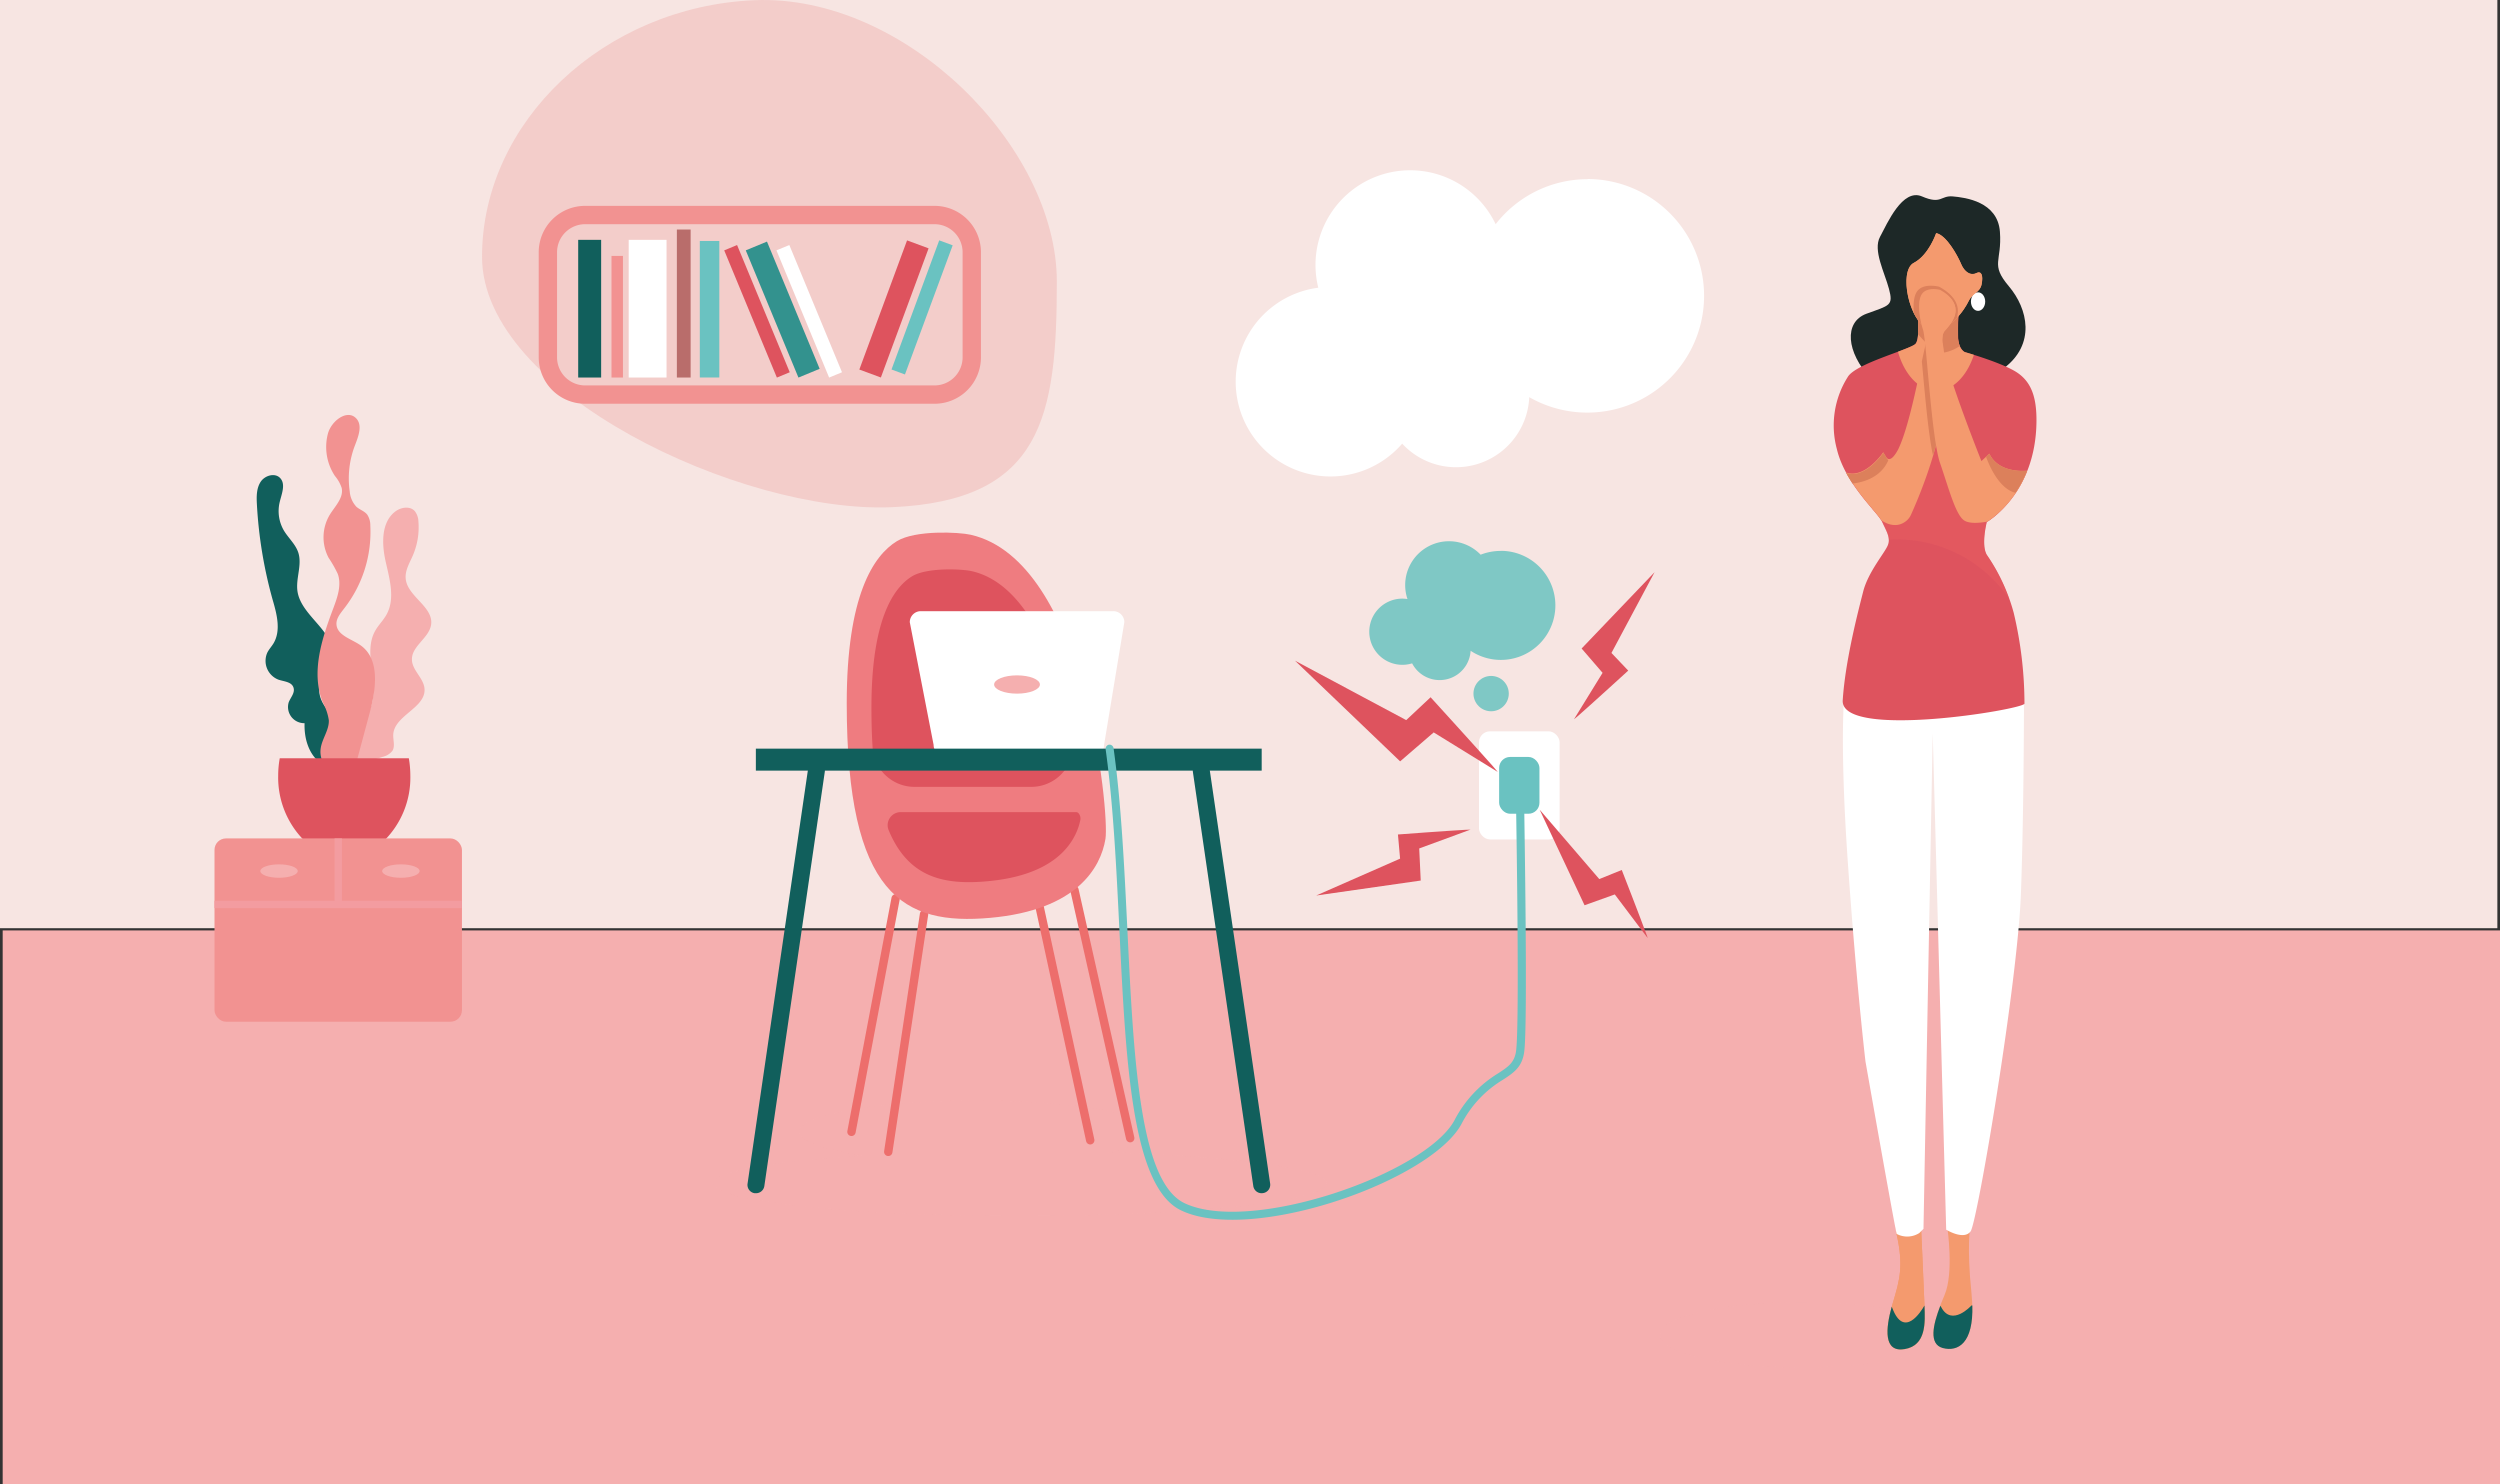 <svg xmlns="http://www.w3.org/2000/svg" viewBox="0 0 595.91 353.83"><rect x="0" y="0" width="595.91" height="353.83" fill="#333333" stroke="none"/><defs><style>.cls-1{isolation:isolate;}.cls-2{fill:#f7e5e2;}.cls-3,.cls-4{fill:#f5afaf;}.cls-17,.cls-4{opacity:0.4;mix-blend-mode:multiply;}.cls-5{fill:#f3cdca;}.cls-6{fill:#f29291;}.cls-7{fill:#115f5c;}.cls-8{fill:#33928e;}.cls-9{fill:#de535e;}.cls-10{fill:#6ac2c1;}.cls-11{fill:#fff;}.cls-12{fill:#b96d6b;}.cls-13{fill:none;stroke:#ed6e6c;stroke-linecap:round;stroke-linejoin:round;stroke-width:2px;}.cls-14{fill:#ef7c80;}.cls-15{fill:#f49a6e;}.cls-16{fill:#1d2827;}.cls-17{fill:#ec6063;}.cls-18{fill:#dc805b;}.cls-19{fill:#7fc8c5;}.cls-20{fill:#f39ca0;}</style></defs><title>Slide11</title><g class="cls-1"><g id="Слой_2" data-name="Слой 2"><g id="Слой_1-2" data-name="Слой 1"><rect class="cls-2" width="595.28" height="221.25"/><rect class="cls-3" x="0.64" y="221.78" width="595.28" height="132.05"/><path class="cls-4" d="M264.18,274.65c6.6-1.31,10.61-3,10.61-4.92,0-4.09-18.87-7.41-42.14-7.41s-42.14,3.32-42.14,7.41c0,2.29,5.89,4.33,15.14,5.69-21.28,1.36-35.53,3.84-35.53,6.66,0,4.29,32.71,7.77,73.06,7.77s73.07-3.48,73.07-7.77C316.25,278.57,294.3,275.61,264.18,274.65Z"/><ellipse class="cls-4" cx="429.43" cy="318.17" rx="33.71" ry="7.78"/><path class="cls-5" d="M251.91,67.12c0,32.24-3.5,52.24-39.34,53.78S114.9,93.46,114.9,61.22,144,1.59,179.79.05,251.91,34.88,251.91,67.12Z"/><path class="cls-6" d="M222.76,49.07H139.47a11.06,11.06,0,0,0-11.06,11.06V85.18a11.06,11.06,0,0,0,11.06,11.06h83.29a11.06,11.06,0,0,0,11.06-11.06V60.13A11.06,11.06,0,0,0,222.76,49.07Zm6.69,36.11a6.7,6.7,0,0,1-6.69,6.69H139.47a6.7,6.7,0,0,1-6.69-6.69V60.13a6.7,6.7,0,0,1,6.69-6.69h83.29a6.7,6.7,0,0,1,6.69,6.69Z"/><rect class="cls-7" x="137.82" y="57.17" width="5.47" height="32.82"/><rect class="cls-8" x="183.83" y="57.37" width="5.47" height="32.82" transform="translate(-14.03 76.99) rotate(-22.49)"/><rect class="cls-9" x="210.35" y="57.24" width="5.47" height="32.82" transform="translate(38.74 -69.3) rotate(20.28)"/><rect class="cls-10" x="218.07" y="56.88" width="3.42" height="32.82" transform="translate(39.04 -71.65) rotate(20.28)"/><rect class="cls-11" x="191.23" y="57.78" width="3.32" height="32.82" transform="translate(-13.71 79.44) rotate(-22.49)"/><rect class="cls-9" x="178.78" y="57.78" width="3.32" height="32.82" transform="translate(-14.66 74.68) rotate(-22.49)"/><rect class="cls-10" x="166.81" y="57.44" width="4.65" height="32.54"/><rect class="cls-12" x="161.34" y="54.71" width="3.28" height="35.28"/><rect class="cls-11" x="149.86" y="57.17" width="9.02" height="32.82"/><rect class="cls-6" x="145.76" y="61" width="2.73" height="28.99"/><line class="cls-13" x1="247.58" y1="215.14" x2="259.87" y2="271.8"/><line class="cls-13" x1="220.26" y1="217.9" x2="211.73" y2="274.56"/><line class="cls-13" x1="213.49" y1="214.14" x2="202.96" y2="269.79"/><line class="cls-13" x1="256.11" y1="212.13" x2="269.4" y2="271.3"/><path class="cls-14" d="M213.78,129c-5.6,3.43-11.95,13-11.95,38.63,0,45.88,13.54,53,34.22,51.15s26.33-12,27.45-18.81c1-6.13-4.74-66.24-32.1-72.5C228.55,126.82,218.19,126.3,213.78,129Z"/><path class="cls-9" d="M218,187.56a10,10,0,0,1-10-9.34c-.19-2.93-.28-6.11-.28-9.57,0-20.76,5.14-28.49,9.67-31.27,3.57-2.18,12-1.76,14.26-1.23,13.93,3.18,20.95,23.62,24,39.57a10,10,0,0,1-9.81,11.84Z"/><path class="cls-9" d="M256.55,193.58a.82.82,0,0,1,.58.32,1.94,1.94,0,0,1,.36,1.68c-.1.45-.22.91-.37,1.39-1.71,5.27-7,11.75-21.7,13.08-10.65,1-18.95-1-23.59-12.15a3.11,3.11,0,0,1,2.85-4.32Z"/><path class="cls-11" d="M265.35,145.68H219.48a2.63,2.63,0,0,0-2.62,2.63l5.68,29.26a2.63,2.63,0,0,0,2.62,2.63h35.39a2.63,2.63,0,0,0,2.62-2.63L268,148.31A2.63,2.63,0,0,0,265.35,145.68Z"/><ellipse class="cls-3" cx="242.42" cy="163.16" rx="5.46" ry="2.18"/><rect class="cls-7" x="180.17" y="178.45" width="120.57" height="5.24"/><path class="cls-7" d="M300.74,284.42a2,2,0,0,1-2-1.71L284.34,184a2,2,0,1,1,4-.58l14.42,98.73A2,2,0,0,1,301,284.4Z"/><path class="cls-7" d="M180.17,284.42l-.29,0a2,2,0,0,1-1.69-2.27L192.6,183.4a2,2,0,0,1,4,.58l-14.41,98.73A2,2,0,0,1,180.17,284.42Z"/><path class="cls-15" d="M464.18,292.69s1.6,10.7-.67,16-4.41,11.5-.4,12.57,8-1.6,6.82-13-.27-16-.27-16Z"/><path class="cls-15" d="M457.89,292.15s.67,14.18.81,18.32.8,10.16-4.68,11.1-4.42-5.75-2.81-11.1,2.54-8.69.93-16S457.89,292.15,457.89,292.15Z"/><path class="cls-7" d="M470.13,311.17l-.2,0s-4.68,5.21-7.22.4c-.07-.13-.14-.23-.2-.33-1.78,4.62-2.8,9.18.6,10.09C466.76,322.27,470.41,320.14,470.13,311.17Z"/><path class="cls-15" d="M457.89,292.15s.67,14.18.81,18.32.8,10.16-4.68,11.1-4.42-5.75-2.81-11.1,2.54-8.69.93-16S457.89,292.15,457.89,292.15Z"/><path class="cls-11" d="M439.64,165.34s-1.2,11.23.81,40.11S444.66,253,444.66,253s6.21,35.3,7.42,41.11a5.34,5.34,0,0,0,5.41-.2l1-1,2.2-118.12,3.21,118.32s4.21,2.61,5.82.4,11.23-59.16,12-80.62.73-49.46.73-49.46Z"/><path class="cls-16" d="M445.86,90.14c-5.75-6.15-6.42-13.37-.93-15.37s6.41-1.88,5.34-5.89-3.87-9.22-2.14-12.43,5.35-11.63,10-9.63,4.41-.26,7.35,0,10.7,1.21,11.23,8.43-2.4,7.62,2.14,13,6.42,13.77-1.2,19.52S445.86,90.14,445.86,90.14Z"/><path class="cls-9" d="M457,74.36s.75,6.2-.38,7.56-14.29,4.69-16.18,7.94A21.61,21.61,0,0,0,437.83,107c2,8.47,9.83,15.2,10.81,17.39s2.05,3.7,1.37,5.52-4.69,6.35-5.9,11.12-4.27,16.46-4.87,25.89,43.12,2.2,43.32.8A93.94,93.94,0,0,0,480,146.09a44.84,44.84,0,0,0-6.41-13.84c-1.41-2.4,0-7.82,0-7.82s11.63-6.61,11.83-23.86c.06-5.42-1-9.23-4.41-11.63s-12.64-5-12.64-5-1.4-.6-1.6-3.21a67.58,67.58,0,0,1,.2-7.62Z"/><path class="cls-17" d="M476.08,122.51c-1.42-3.78-2.44-6.4-2.44-6.4L462.41,99.57l-16.12,21.76a19.18,19.18,0,0,1,2.35,3.09c.75,1.65,1.53,2.92,1.58,4.22a32.36,32.36,0,0,1,28.68,14.08,47.07,47.07,0,0,0-5.36-10.47c-1.41-2.4,0-7.82,0-7.82A16.53,16.53,0,0,0,476.08,122.51Z"/><path class="cls-7" d="M458.72,311.19c-.8,1.42-4.88,8-7.68.55l-.12-.28c-1.42,5.15-2.05,11,3.1,10.11S458.89,315.28,458.72,311.19Z"/><path class="cls-15" d="M452.41,83.85c1.56,5.48,5.07,9.3,9.16,9.3,3.9,0,7.28-3.49,8.93-8.57-1.3-.41-2.18-.66-2.18-.66s-1.4-.6-1.6-3.21a67.58,67.58,0,0,1,.2-7.62L457,74.36s.75,6.2-.38,7.56C456.28,82.37,454.58,83,452.41,83.85Z"/><path class="cls-18" d="M463.58,84a9.46,9.46,0,0,0,3.56-1.52,5.48,5.48,0,0,1-.42-1.81,67.58,67.58,0,0,1,.2-7.62L457,74.36a34.17,34.17,0,0,1,.2,5.3C458.85,81.6,461.52,84.33,463.58,84Z"/><path class="cls-15" d="M461.5,55.58s-1.73,5.21-5.34,7.09S455,76.9,459.77,78.31s8.55-4.61,9.49-6.55,2.67-2,3.07-4,.07-3.34-1.27-2.67-2.8-.27-3.61-2.21S463.91,56,461.5,55.58Z"/><ellipse class="cls-11" cx="471.5" cy="71.89" rx="1.7" ry="2.21"/><path class="cls-15" d="M472.34,67.82c-.41,1.93-2.15,2-3.08,3.93a16.68,16.68,0,0,1-3.66,4.85,0,0,0,0,0,0,0C464,78,462,79,459.77,78.31a4.3,4.3,0,0,1-1.84-1.17c-3.48-3.48-4.88-12.86-1.77-14.47,3.61-1.87,5.35-7.09,5.35-7.09,2.4.4,5.14,5.42,5.94,7.35s2.28,2.88,3.61,2.21S472.74,65.87,472.34,67.82Z"/><path class="cls-18" d="M462.22,68.34s-3.8-1-5.28,1.15c-.77,1.12-.92,3.08-.75,5.13a9.84,9.84,0,0,0,1.74,2.52,4.3,4.3,0,0,0,1.84,1.17c2.2.65,4.21-.3,5.82-1.7a0,0,0,0,1,0,0,10.1,10.1,0,0,0,.87-.86C467.12,73.45,466.56,70.72,462.22,68.34Z"/><path class="cls-15" d="M454.49,124.08a4,4,0,0,0,1-1.34c1.44-3.17,7.31-16.63,7.78-27.29.54-12.16-.27-13.78-.27-13.78s-.27-2.16.81-3.24,3.92-4.06,1.22-7.17-6.89-2.83-7.43.54a11.11,11.11,0,0,0,1.08,6.36S460,78,458.78,83c-1,4.26-3.44,18-6.22,23.9-.49,1-2,3.66-3,2s-.68-1.08-.68-1.08-4.3,6.38-8.82,4.81h0c2.91,5.37,7.23,9.5,8.37,11.37C449.37,124.69,452.07,126.16,454.49,124.08Z"/><path class="cls-18" d="M449.6,109c-1-1.62-.68-1.08-.68-1.08s-4.19,6.22-8.65,4.87l-.19,0c.47.86,1,1.68,1.49,2.47,5.58-.67,7.73-3.62,8.54-5.57A2,2,0,0,1,449.6,109Z"/><path class="cls-18" d="M458.1,86.13c.67,7.15,1.52,17.37,2.66,22.45a56.43,56.43,0,0,0,2.48-13.13c.12-2.71.18-4.9.19-6.66-.29-.92-.55-1.8-.77-2.61-.62-2.24-1.43-6-.35-7.21s5.78-6-1-9.83a3.11,3.11,0,0,0-3.72,2.66,11.11,11.11,0,0,0,1.08,6.36S460,78,458.79,83C458.6,83.79,458.37,84.86,458.1,86.13Z"/><path class="cls-15" d="M483.11,112.21h-.17c-1,.09-6.67.34-8.75-4.07l-1.89,1.76s-6.1-15.23-8.44-23.73c-.61-2.24-1.43-6-.35-7.21s5.81-6.08-1.08-9.87c0,0-3.1-.81-4.32,1s-.54,6.08.27,8.51,2,25.81,4.05,31.75,3.65,12.17,5.68,13.65c1.24.91,3.83.66,5.67.32a25.64,25.64,0,0,0,9.36-11.94Z"/><path class="cls-18" d="M483.11,112.21h-.17c-1,.09-6.67.34-8.75-4.07l-.79.74c.86,2.35,3,7.16,6.51,8.44.17.06.35.1.52.15a28,28,0,0,0,2.71-5.14Z"/><rect class="cls-11" x="352.54" y="174.32" width="19.22" height="25.77" rx="2.62"/><rect class="cls-10" x="357.34" y="180.43" width="9.61" height="13.54" rx="2.62"/><path class="cls-10" d="M293.77,290.75c-4.75,0-9-.68-12.22-2.23-11.75-5.56-13.2-35.29-14.72-66.77-.72-14.78-1.46-30.07-3.29-43.17a1,1,0,0,1,.81-1.08,1,1,0,0,1,1.08.82c1.84,13.18,2.58,28.51,3.3,43.34,1.5,30.89,2.92,60.06,13.63,65.14,15.77,7.46,57.31-7,64.29-19.69a28.29,28.29,0,0,1,10.5-11.29c2.42-1.59,3.88-2.55,4.24-5.41.86-6.84,0-57,0-57.53a1,1,0,0,1,.94-1h0a1,1,0,0,1,1,.94c0,2.07.87,50.82,0,57.8-.46,3.73-2.5,5.07-5.09,6.76A26.42,26.42,0,0,0,348.32,268C342.31,278.92,313.51,290.75,293.77,290.75Z"/><path class="cls-9" d="M357,184c-.11-.15-.52-.64-1.15-1.36C352.12,178.41,341,166.2,341,166.2l-5.81,5.45-26.51-14.17,25.06,24,8-6.9Z"/><path class="cls-9" d="M350.51,197.75c-.14,0-.6,0-1.29.05-4.06.21-16,1.11-16,1.11l.51,5.76-20,8.79,24.92-3.57-.36-7.65Z"/><path class="cls-9" d="M392.74,223.59c0-.13-.18-.57-.42-1.22-1.39-3.82-5.75-15-5.75-15l-5.36,2.17L367,193l10.7,22.78,7.21-2.58Z"/><path class="cls-9" d="M375.18,171.45c.11-.07.47-.37,1-.83,3.06-2.67,11.93-10.77,11.93-10.77l-4-4.21,10.28-19.25L377,154.58l5,5.8Z"/><path class="cls-19" d="M357.67,131.32a13.06,13.06,0,0,0-4.74.9,10.45,10.45,0,0,0-17.44,10.57,8.14,8.14,0,0,0-1.22-.1,7.89,7.89,0,1,0,2.33,15.43,7.39,7.39,0,0,0,13.94-3,13,13,0,1,0,7.13-23.82Z"/><circle class="cls-19" cx="355.43" cy="165.33" r="4.21"/><path class="cls-11" d="M378.46,42.71a27.77,27.77,0,0,0-21.95,10.73,22.57,22.57,0,0,0-42.28,15.14,22.59,22.59,0,1,0,20,37.17,17.47,17.47,0,0,0,30.29-11.08,27.84,27.84,0,1,0,13.89-52Z"/><path class="cls-7" d="M82.59,182.81c2.36-.89,2.91-4.19,1.86-6.49s-3.16-3.89-5-5.64-3.53-4-3.33-6.52c.21-2.74,2.59-4.89,3-7.61,1-6-7.31-9.61-8.21-15.58-.46-3.07,1.15-6.3.19-9.25-.65-2-2.36-3.46-3.44-5.27a9.2,9.2,0,0,1-1-6.73c.47-2,1.5-4.31.11-5.78-1.25-1.31-3.65-.61-4.64.91s-1,3.45-.9,5.26A105.26,105.26,0,0,0,65,143c1,3.42,2,7.29.21,10.33-.46.77-1.09,1.43-1.49,2.23A4.8,4.8,0,0,0,66.35,162c1.32.45,3.09.5,3.58,1.81s-.66,2.4-1.12,3.62a3.86,3.86,0,0,0,3.79,4.95c-.12,3.34.81,6.9,3.31,9.12s6.78,2.53,9,.06"/><path class="cls-3" d="M80.35,185.2c.55-1.95.06-4-.1-6s.19-4.34,1.86-5.49a19.43,19.43,0,0,1,3-1.26c3.58-1.68,4.26-6.48,3.82-10.41s-1.44-8.18.48-11.64c.76-1.38,1.94-2.5,2.71-3.88,2.11-3.77.76-8.43-.19-12.64s-1.12-9.42,2.35-12c1.37-1,3.51-1.32,4.63,0a4.28,4.28,0,0,1,.83,2.49,16.91,16.91,0,0,1-1.32,8c-.77,1.79-1.89,3.58-1.72,5.53.37,4.28,6.6,6.67,6.07,10.93-.41,3.22-4.64,5.12-4.58,8.36,0,2.57,2.82,4.42,3,7,.33,4.55-7.17,6.31-7.45,10.86-.08,1.32.49,2.78-.2,3.91a4.09,4.09,0,0,1-2.38,1.46l-9.23,3Z"/><path class="cls-6" d="M84.52,183.34l3.65-13.61c1.48-5.54,2.45-12.65-2.25-15.93-2.18-1.52-5.58-2.35-5.72-5-.08-1.43,1-2.65,1.84-3.77a29.62,29.62,0,0,0,6.23-19.75,4.63,4.63,0,0,0-.74-2.62c-.66-.83-1.78-1.16-2.57-1.86a6,6,0,0,1-1.6-3.69,21.92,21.92,0,0,1,1.22-10.88c.83-2.16,1.91-4.86.31-6.52-2.15-2.23-5.89.62-6.71,3.6a12.47,12.47,0,0,0,1.66,10.15,8.54,8.54,0,0,1,1.6,2.84c.52,2.33-1.55,4.33-2.81,6.36a10.45,10.45,0,0,0-.3,10.3,29.33,29.33,0,0,1,2.19,3.85c.93,2.64-.07,5.53-1.06,8.15-2.74,7.27-5.44,15.4-2.47,22.58a12.56,12.56,0,0,1,1.39,4.15c.09,2.36-1.65,4.43-1.95,6.78a5.67,5.67,0,0,0,9.92,4.42"/><path class="cls-9" d="M66.68,180.74a23.55,23.55,0,0,0-.37,4.15,21.25,21.25,0,0,0,6.25,15.51h19a21.21,21.21,0,0,0,6.25-15.51,24.54,24.54,0,0,0-.36-4.15Z"/><rect class="cls-6" x="51.13" y="199.85" width="58.98" height="43.69" rx="2.73"/><polygon class="cls-20" points="110.11 214.71 81.5 214.71 81.5 199.85 79.75 199.85 79.75 214.71 51.13 214.71 51.13 216.46 79.75 216.46 81.5 216.46 110.11 216.46 110.11 214.71"/><ellipse class="cls-3" cx="66.51" cy="207.63" rx="4.46" ry="1.6"/><ellipse class="cls-3" cx="95.56" cy="207.63" rx="4.46" ry="1.6"/></g></g></g></svg>